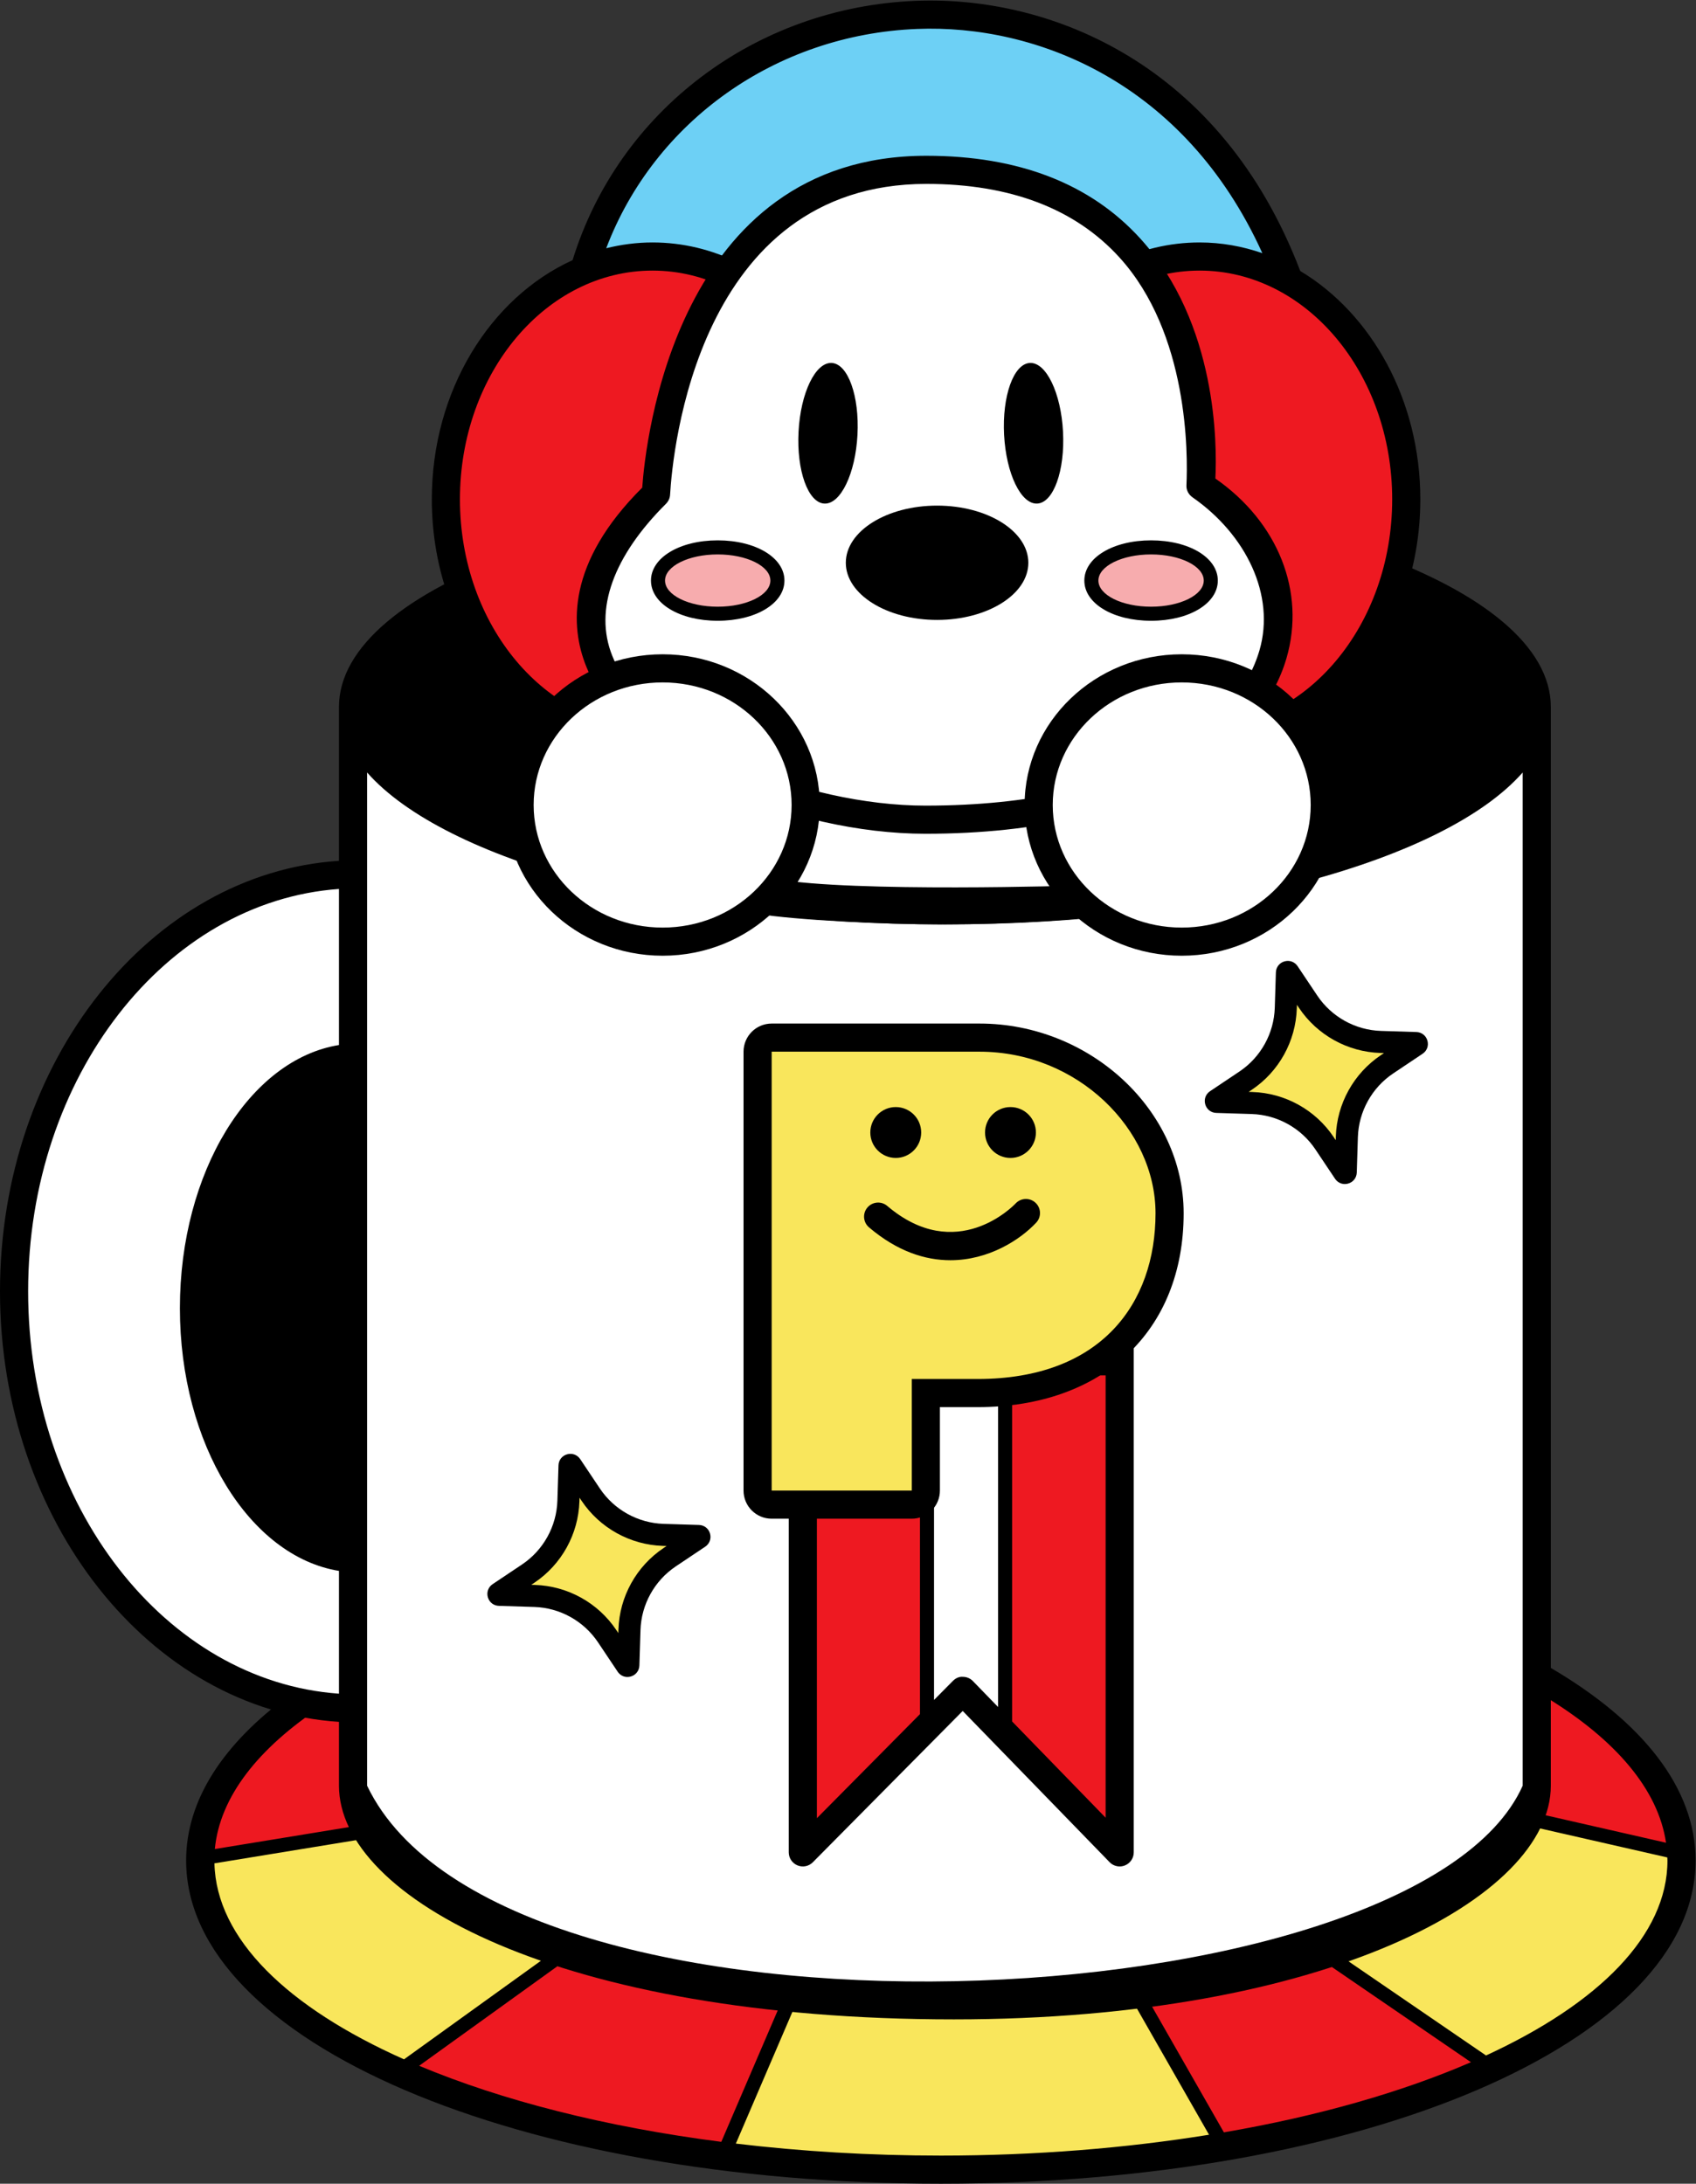 <?xml version="1.0" encoding="UTF-8" standalone="no"?>
<!-- Created with Inkscape (http://www.inkscape.org/) -->

<svg
   version="1.1"
   id="svg2"
   width="666.667"
   height="858.291"
   viewBox="0 0 666.667 858.291"
   sodipodi:docname="Barista on a Coffee Mug.ai"
   xmlns:inkscape="http://www.inkscape.org/namespaces/inkscape"
   xmlns:sodipodi="http://sodipodi.sourceforge.net/DTD/sodipodi-0.dtd"
   xmlns="http://www.w3.org/2000/svg"
   xmlns:svg="http://www.w3.org/2000/svg">
  <rect x="0" y="0" width="666.667" height="858.291" fill="#333333" stroke="none"/>
  <defs
     id="defs6">
    <clipPath
       clipPathUnits="userSpaceOnUse"
       id="clipPath16">
      <path
         d="M 0,643.719 H 500 V 0 H 0 Z"
         id="path14" />
    </clipPath>
  </defs>
  <sodipodi:namedview
     id="namedview4"
     pagecolor="#ffffff"
     bordercolor="#000000"
     borderopacity="0.25"
     inkscape:showpageshadow="2"
     inkscape:pageopacity="0.0"
     inkscape:pagecheckerboard="0"
     inkscape:deskcolor="#d1d1d1" />
  <g
     id="g8"
     inkscape:groupmode="layer"
     inkscape:label="Barista on a Coffee Mug"
     transform="matrix(1.333,0,0,-1.333,0,858.291)">
    <g
       id="g10">
      <g
         id="g12"
         clip-path="url(#clipPath16)">
        <g
           id="g18"
           transform="translate(61.056,96.492)">
          <path
             d="m 0,0 46.697,8.19 c 0,0 0.365,33.121 -8.182,35.398 C 16.938,49.336 8.662,27.247 8.662,27.247 Z"
             style="fill:#ee1921;fill-opacity:1;fill-rule:nonzero;stroke:none"
             id="path20" />
        </g>
        <g
           id="g22"
           transform="translate(162.088,66.332)">
          <path
             d="m 0,0 -43.114,-30.83 c 0,0 -32.129,17.364 -39.807,24.119 -12.593,11.08 -17.505,28.486 -18.663,34.942 l 44.305,7.842 z"
             style="fill:#f9e65c;fill-opacity:1;fill-rule:nonzero;stroke:none"
             id="path24" />
        </g>
        <g
           id="g26"
           transform="translate(232.595,52.708)">
          <path
             d="m 0,0 -20.344,-45.516 c 0,0 -41.544,7.903 -51.343,10.828 -15.829,4.725 -37.704,10.199 -38.862,16.655 l 43.468,32.483 z"
             style="fill:#ee1921;fill-opacity:1;fill-rule:nonzero;stroke:none"
             id="path28" />
        </g>
        <g
           id="g30"
           transform="translate(334.324,54.913)">
          <path
             d="m 0,0 24.554,-41.264 c 0,0 -75.012,-11.43 -84.811,-8.504 -15.828,4.724 -57.666,-0.195 -58.825,6.26 l 17.352,41.303 z"
             style="fill:#f9e65c;fill-opacity:1;fill-rule:nonzero;stroke:none"
             id="path32" />
        </g>
        <g
           id="g34"
           transform="translate(391.945,66.574)">
          <path
             d="m 0,0 44.421,-31.033 c 0,0 -22.995,-10.395 -37.327,-14.174 -15.972,-4.213 -39.003,-12.126 -40.161,-5.67 l -24.554,42.09 z"
             style="fill:#ee1921;fill-opacity:1;fill-rule:nonzero;stroke:none"
             id="path36" />
        </g>
        <g
           id="g38"
           transform="translate(453.005,106.231)">
          <path
             d="m 0,0 44.626,-10.212 c 0,0 -13.38,-30.382 -25.042,-39.531 -10.237,-8.033 -33.648,-26.458 -34.806,-20.002 l -44.728,29.294 z"
             style="fill:#f9e65c;fill-opacity:1;fill-rule:nonzero;stroke:none"
             id="path40" />
        </g>
        <g
           id="g42"
           transform="translate(495.714,98.736)">
          <path
             d="m 0,0 -42.693,8.938 c 0,0 3.061,35.883 4.291,35.909 5.177,0.109 29.964,-23.034 29.964,-23.034 z"
             style="fill:#ee1921;fill-opacity:1;fill-rule:nonzero;stroke:none"
             id="path44" />
        </g>
        <g
           id="g46"
           transform="translate(457.273,152.105)">
          <path
             d="m 0,0 c -0.15,-2.991 -0.547,-5.926 -1.162,-8.787 20.245,-12.398 32.863,-27.021 35.175,-42.775 l -39.102,8.917 -0.923,-4.042 40.403,-9.214 c 0.008,-0.301 0.042,-0.599 0.042,-0.901 0,-22.043 -20.226,-42.157 -53.5,-57.489 l -49.573,33.931 -2.341,-3.427 47.469,-32.49 c -20.326,-8.806 -45.074,-15.909 -72.855,-20.684 l -24.912,43.596 -3.605,-2.058 24.138,-42.241 c -24.476,-3.951 -51.141,-6.146 -79.083,-6.146 -21.001,0 -41.273,1.248 -60.452,3.535 l 17.875,41.636 -3.811,1.637 -18.355,-42.755 c -34.23,4.401 -64.71,12.206 -89.1,22.427 l 41.824,30.109 -2.422,3.37 -43.865,-31.579 c -34.321,15.274 -55.384,35.533 -55.904,57.789 l 42.255,6.912 -0.668,4.09 -41.469,-6.783 c 1.461,15.433 12.862,29.822 31.618,42.176 -3.418,0.783 -6.593,1.884 -9.521,3.275 -19.442,-14.202 -30.562,-30.853 -30.562,-48.831 0,-53.441 97.759,-95.303 222.557,-95.303 124.798,0 222.556,41.862 222.556,95.303 C 42.727,-35.345 26.942,-15.763 0,0"
             style="fill:#000000;fill-opacity:1;fill-rule:nonzero;stroke:none"
             id="path48" />
        </g>
        <g
           id="g50"
           transform="translate(4.515,263.125)">
          <path
             d="M 0,0 C 0,63.31 45.743,117.916 96.859,121.555 V 68.27 C 70.521,64.009 55.044,35.447 55.044,-4.729 c 0,-40.166 15.486,-67.317 41.815,-71.588 L 96.151,-120.96 C 45.035,-117.321 0,-63.31 0,0"
             style="fill:#ffffff;fill-opacity:1;fill-rule:nonzero;stroke:none"
             id="path52" />
        </g>
        <g
           id="g54"
           transform="translate(450.75,116.126)">
          <path
             d="m 0,0 c -31.905,-71.349 -304.088,-83.918 -344.231,0 v 302.502 c 23.1,-26.227 91.414,-45.948 172.115,-45.948 80.702,0 149.016,19.957 172.116,46.184 z"
             style="fill:#ffffff;fill-opacity:1;fill-rule:nonzero;stroke:none"
             id="path56" />
        </g>
        <g
           id="g58"
           transform="translate(449.015,117.353)">
          <path
             d="m 0,0 c -31.583,-70.63 -301.022,-83.072 -340.76,0 v 298.752 c 22.867,-25.962 90.493,-44.785 170.38,-44.785 79.888,0 147.513,18.823 170.38,44.785 z m -440.72,145.768 c 0,63.31 40.545,115.004 91.662,118.643 v -46.014 c -26.339,-4.261 -46.908,-37.414 -46.908,-77.589 0,-40.167 20.579,-73.197 46.908,-77.468 V 27.134 c -51.116,3.639 -91.662,55.324 -91.662,118.634 m 270.34,236.478 c -98.68,0 -178.676,-28.715 -178.678,-64.138 v -45.403 c -55.616,-3.613 -99.957,-59.124 -99.957,-126.937 0,-67.813 44.341,-123.327 99.957,-126.94 V 0 c 0.003,-33.108 65.386,-68.898 181.347,-68.898 109.343,0 176.005,35.79 176.009,68.898 V 318.108 C 8.296,353.531 -71.7,382.246 -170.38,382.246"
             style="fill:#000000;fill-opacity:1;fill-rule:nonzero;stroke:none"
             id="path60" />
        </g>
        <g
           id="g62"
           transform="translate(239.912,239.84)">
          <path
             d="m 0,0 v -133.56 l 41.002,41.386 c 0.8,0.812 1.902,1.371 3.033,1.255 1.14,-0.004 2.229,-0.468 3.02,-1.284 l 40.04,-41.212 V 0 Z"
             style="fill:#ee1921;fill-opacity:1;fill-rule:nonzero;stroke:none"
             id="path64" />
        </g>
        <path
           d="m 273.358,140.288 h 23.034 v 94.839 h -23.034 z"
           style="fill:#ffffff;fill-opacity:1;fill-rule:nonzero;stroke:none"
           id="path66" />
        <g
           id="g68"
           transform="translate(326.03,107.921)">
          <path
             d="M 0,0 -27.565,28.373 V 129.281 H -54.744 V 30.539 L -85.14,-0.142 V 130.421 H 0 Z m -31.713,32.641 -7.428,7.646 c -0.773,0.798 -1.839,1.251 -2.952,1.255 -1.106,0.114 -2.183,-0.433 -2.965,-1.227 l -5.539,-5.59 v 90.409 h 18.884 z M 4.263,144.57 h -93.316 c -2.29,0 -4.382,-3.261 -4.382,-5.552 V -10.223 c 0,-1.68 1.014,-3.195 2.57,-3.835 1.553,-0.64 3.341,-0.284 4.524,0.915 l 44.199,44.617 43.317,-44.588 c 0.793,-0.819 1.875,-1.256 2.972,-1.256 0.527,0 1.053,0.101 1.56,0.304 1.563,0.636 2.588,2.154 2.588,3.843 v 150.068 c 0,2.29 -1.739,4.725 -4.032,4.725"
             style="fill:#000000;fill-opacity:1;fill-rule:nonzero;stroke:none"
             id="path70" />
        </g>
        <g
           id="g72"
           transform="translate(288.987,335.461)">
          <path
             d="m 0,0 h -62.9 v -132.762 h 45.145 l -0.551,33.756 h 17.719 c 37.433,0 53.813,22.929 53.813,50.143 C 53.226,-23.474 29.656,0 0,0"
             style="fill:#f9e65c;fill-opacity:1;fill-rule:nonzero;stroke:none"
             id="path74" />
        </g>
        <g
           id="g76"
           transform="translate(305.568,283.386)">
          <path
             d="M 0,0 C 1.559,1.669 1.466,4.281 -0.198,5.844 -1.867,7.414 -4.488,7.331 -6.055,5.67 -6.76,4.919 -23.572,-12.398 -43.936,4.921 c -1.746,1.486 -4.36,1.27 -5.847,-0.472 -1.484,-1.746 -1.271,-4.362 0.472,-5.846 8.368,-7.116 16.602,-9.694 23.989,-9.694 11.3,0 20.604,6.036 25.322,11.091 m -7.595,34.071 c -4.142,0 -7.5,-3.358 -7.5,-7.5 0,-4.143 3.358,-7.501 7.5,-7.501 4.143,0 7.501,3.358 7.501,7.501 0,4.142 -3.358,7.5 -7.501,7.5 m -33.828,0 c -4.143,0 -7.501,-3.358 -7.501,-7.5 0,-4.143 3.358,-7.501 7.501,-7.501 4.142,0 7.5,3.358 7.5,7.501 0,4.142 -3.358,7.5 -7.5,7.5 m 24.72,24.622 h -61.312 c -4.581,0 -8.294,-3.713 -8.294,-8.295 V -79.01 c 0,-4.581 3.713,-8.294 8.294,-8.294 l 41.317,-0.001 c 2.199,0 4.309,0.874 5.865,2.43 1.555,1.555 2.429,3.665 2.429,5.865 v 24.609 h 11.129 c 36.903,0 60.748,22.44 60.748,57.17 0,30.314 -27.557,55.924 -60.176,55.924 m 0,-8.295 c 28.907,0 51.881,-22.88 51.881,-47.629 0,-26.526 -15.966,-48.876 -52.453,-48.876 H -36.698 V -79.01 H -78.015 V 50.398 Z"
             style="fill:#000000;fill-opacity:1;fill-rule:nonzero;stroke:none"
             id="path78" />
        </g>
        <g
           id="g80"
           transform="translate(209.374,191.704)">
          <path
             d="M 0,0 C -0.428,1.491 -1.706,2.485 -3.255,2.533 L -13.68,2.859 c -7.561,0.237 -14.587,4.131 -18.795,10.418 l -5.801,8.668 c -0.863,1.288 -2.383,1.847 -3.873,1.418 -1.491,-0.426 -2.486,-1.705 -2.535,-3.255 L -45.009,9.684 C -45.246,2.123 -49.141,-4.903 -55.428,-9.111 l -8.667,-5.801 c -1.289,-0.862 -1.845,-2.382 -1.419,-3.872 0.428,-1.491 1.705,-2.487 3.256,-2.535 l 10.425,-0.327 c 7.561,-0.236 14.587,-4.13 18.795,-10.417 l 5.801,-8.668 c 0.669,-1.001 1.735,-1.56 2.876,-1.56 0.329,0 0.663,0.046 0.997,0.142 1.49,0.427 2.485,1.705 2.534,3.254 l 0.326,10.425 c 0.236,7.562 4.131,14.588 10.418,18.795 l 8.668,5.802 C -0.129,-3.011 0.427,-1.49 0,0"
             style="fill:#000000;fill-opacity:1;fill-rule:nonzero;stroke:none"
             id="path82" />
        </g>
        <g
           id="g84"
           transform="translate(170.895,202.265)">
          <path
             d="m 0,0 0.602,-0.899 c 5.371,-8.026 14.341,-12.998 23.993,-13.3 l 1.081,-0.034 -0.898,-0.601 c -8.026,-5.371 -12.998,-14.341 -13.3,-23.994 l -0.034,-1.081 -0.602,0.899 c -5.371,8.026 -14.341,12.998 -23.994,13.3 l -1.081,0.034 0.899,0.601 c 8.026,5.372 12.998,14.341 13.3,23.994 z"
             style="fill:#f9e65c;fill-opacity:1;fill-rule:nonzero;stroke:none"
             id="path86" />
        </g>
        <g
           id="g88"
           transform="translate(420.922,337.048)">
          <path
             d="M 0,0 C -0.428,1.491 -1.706,2.485 -3.255,2.533 L -13.68,2.859 c -7.561,0.237 -14.587,4.131 -18.795,10.418 l -5.801,8.668 c -0.863,1.288 -2.383,1.847 -3.873,1.418 -1.491,-0.426 -2.486,-1.705 -2.535,-3.255 L -45.009,9.684 C -45.246,2.123 -49.141,-4.903 -55.428,-9.111 l -8.667,-5.801 c -1.289,-0.862 -1.845,-2.382 -1.419,-3.872 0.428,-1.491 1.705,-2.487 3.256,-2.535 l 10.425,-0.327 c 7.561,-0.236 14.587,-4.13 18.795,-10.417 l 5.801,-8.668 c 0.669,-1.001 1.735,-1.56 2.876,-1.56 0.329,0 0.663,0.046 0.997,0.142 1.49,0.427 2.485,1.705 2.534,3.254 l 0.326,10.425 c 0.236,7.562 4.131,14.588 10.418,18.795 l 8.668,5.802 C -0.129,-3.011 0.427,-1.49 0,0"
             style="fill:#000000;fill-opacity:1;fill-rule:nonzero;stroke:none"
             id="path90" />
        </g>
        <g
           id="g92"
           transform="translate(382.443,347.609)">
          <path
             d="m 0,0 0.602,-0.899 c 5.371,-8.026 14.341,-12.998 23.993,-13.3 l 1.081,-0.034 -0.898,-0.601 c -8.026,-5.371 -12.998,-14.341 -13.3,-23.994 l -0.034,-1.081 -0.602,0.899 c -5.371,8.026 -14.341,12.998 -23.994,13.3 l -1.081,0.034 0.899,0.601 c 8.026,5.372 12.998,14.341 13.3,23.994 z"
             style="fill:#f9e65c;fill-opacity:1;fill-rule:nonzero;stroke:none"
             id="path94" />
        </g>
        <g
           id="g96"
           transform="translate(252.548,496.651)">
          <path
             d="m 0,0 c 0,-39.449 -26.924,-71.428 -60.137,-71.428 -33.213,0 -60.137,31.979 -60.137,71.428 0,39.449 26.924,71.428 60.137,71.428 C -26.924,71.428 0,39.449 0,0"
             style="fill:#ee1921;fill-opacity:1;fill-rule:nonzero;stroke:none"
             id="path98" />
        </g>
        <g
           id="g100"
           transform="translate(353.754,425.223)">
          <path
             d="m 0,0 c -33.213,0 -60.137,31.979 -60.137,71.428 0,39.448 26.924,71.428 60.137,71.428 33.213,0 60.137,-31.98 60.137,-71.428 C 60.137,31.979 33.213,0 0,0"
             style="fill:#ee1921;fill-opacity:1;fill-rule:nonzero;stroke:none"
             id="path102" />
        </g>
        <g
           id="g104"
           transform="translate(375.573,568.819)">
          <path
             d="m 0,0 -37.72,-0.74 c -13.23,15.86 -73.381,52.147 -121.493,-1.007 l -45.536,-0.419 C -193.882,49.217 -66.305,133.004 0,0"
             style="fill:#6dd0f5;fill-opacity:1;fill-rule:nonzero;stroke:none"
             id="path106" />
        </g>
        <g
           id="g108"
           transform="translate(353.754,429.207)">
          <path
             d="m 0,0 c -31.36,0 -56.782,30.195 -56.782,67.444 0,37.248 25.422,67.443 56.782,67.443 31.36,0 56.782,-30.195 56.782,-67.443 C 56.782,30.195 31.36,0 0,0 M -104.561,67.444 C -104.561,30.195 -129.983,0 -161.343,0 c -31.36,0 -56.782,30.195 -56.782,67.444 0,37.248 25.422,67.443 56.782,67.443 31.36,0 56.782,-30.195 56.782,-67.443 m 134.23,67.327 c -23.303,61.044 -73.622,81.202 -113.29,79.659 -47.404,-1.869 -87.727,-32.493 -101.287,-76.466 -24.255,-11.019 -41.512,-38.438 -41.512,-70.52 0,-41.763 29.194,-75.739 65.077,-75.739 35.884,0 65.077,33.976 65.077,75.739 0,41.762 -29.193,75.738 -65.077,75.738 -4.682,0 -9.241,-0.607 -13.646,-1.706 14.195,37.404 49.994,63.021 91.694,64.665 34.923,1.403 78.849,-15.563 101.793,-66.12 -5.87,2.03 -12.069,3.161 -18.498,3.161 -35.884,0 -65.077,-33.976 -65.077,-75.738 0,-41.763 29.193,-75.739 65.077,-75.739 35.883,0 65.077,33.976 65.077,75.739 0,29.319 -14.417,54.746 -35.408,67.327"
             style="fill:#000000;fill-opacity:1;fill-rule:nonzero;stroke:none"
             id="path110" />
        </g>
        <g
           id="g112"
           transform="translate(273.198,590.612)">
          <path
             d="m 0,0 c -71.826,0 -76.038,-88.605 -76.16,-92.344 l -0.786,-2.623 c -16.156,-15.595 -23.631,-31.507 -17.917,-45.656 10.5,-25.998 59.511,-45.713 94.748,-45.713 62.791,0 93.157,25.829 99.609,47.957 4.945,16.96 -3.836,34.102 -20.827,44.932 l -1.899,3.896 c 0.036,0.409 5.63,41.165 -17.861,67.017 C 45.833,-8.143 24.7,0 0,0"
             style="fill:#ffffff;fill-opacity:1;fill-rule:nonzero;stroke:none"
             id="path114" />
        </g>
        <g
           id="g116"
           transform="translate(312.61,378.418)">
          <path
             d="M 0,0 -80.948,1.997 -73.27,26.448 -5.612,26.33 Z"
             style="fill:#ffffff;fill-opacity:1;fill-rule:nonzero;stroke:none"
             id="path118" />
        </g>
        <g
           id="g120"
           transform="translate(371.396,452.111)">
          <path
             d="m 0,0 c -6.452,-22.128 -35.718,-45.775 -98.51,-45.775 -35.236,0 -81.813,18.116 -92.313,44.114 -5.577,13.809 0.485,29.621 15.796,44.869 0.716,0.713 1.165,1.634 1.224,2.643 0.722,12.44 7.988,91.692 75.589,91.692 24.7,0 43.857,-7.296 56.931,-21.686 20.404,-22.456 20.185,-57.982 19.752,-67.198 -0.067,-1.422 0.63,-2.72 1.799,-3.533 C -3.958,34.148 4.754,16.303 0,0 m -13.001,50.67 c 0.502,9.839 0.587,45.708 -22.102,70.721 -14.714,16.221 -35.949,24.447 -63.111,24.447 -74.025,0 -82.875,-84.654 -83.798,-97.848 -22.258,-22.14 -21.306,-40.866 -16.502,-52.757 11.911,-29.491 61.325,-49.303 100.004,-49.303 67.38,0 99.182,26.731 106.477,51.749 5.714,19.611 -2.495,40.164 -20.968,52.991"
             style="fill:#000000;fill-opacity:1;fill-rule:nonzero;stroke:none"
             id="path122" />
        </g>
        <g
           id="g124"
           transform="translate(236.872,406.52)">
          <path
             d="m 0,0 c 0,-21.767 -18.568,-39.413 -41.474,-39.413 -22.905,0 -41.473,17.646 -41.473,39.413 0,21.767 18.568,39.413 41.473,39.413 C -18.568,39.413 0,21.767 0,0"
             style="fill:#ffffff;fill-opacity:1;fill-rule:nonzero;stroke:none"
             id="path126" />
        </g>
        <g
           id="g128"
           transform="translate(389.945,406.52)">
          <path
             d="m 0,0 c 0,-21.767 -18.568,-39.413 -41.474,-39.413 -22.905,0 -41.473,17.646 -41.473,39.413 0,21.767 18.568,39.413 41.473,39.413 C -18.568,39.413 0,21.767 0,0"
             style="fill:#ffffff;fill-opacity:1;fill-rule:nonzero;stroke:none"
             id="path130" />
        </g>
        <g
           id="g132"
           transform="translate(276.991,371.32)">
          <path
             d="m 0,0 c -16.762,0 -42.376,1.3 -53.479,3.072 l 5.395,10.288 C -25.76,9.371 41.056,11.436 41.72,11.499 l 0.802,-9.67 C 40.886,1.669 24.135,0 0,0"
             style="fill:#000000;fill-opacity:1;fill-rule:nonzero;stroke:none"
             id="path134" />
        </g>
        <g
           id="g136"
           transform="translate(195.399,450.96)">
          <path
             d="m 0,0 c -25.546,0 -46.33,-19.936 -46.33,-44.44 0,-24.504 20.784,-44.44 46.33,-44.44 25.546,0 46.33,19.936 46.33,44.44 C 46.33,-19.936 25.546,0 0,0 m 0,-8.295 c 21.006,0 38.035,-16.183 38.035,-36.145 0,-19.962 -17.029,-36.145 -38.035,-36.145 -21.006,0 -38.035,16.183 -38.035,36.145 0,19.962 17.029,36.145 38.035,36.145"
             style="fill:#000000;fill-opacity:1;fill-rule:nonzero;stroke:none"
             id="path138" />
        </g>
        <g
           id="g140"
           transform="translate(348.472,450.96)">
          <path
             d="m 0,0 c -25.546,0 -46.33,-19.936 -46.33,-44.44 0,-24.504 20.784,-44.44 46.33,-44.44 25.546,0 46.33,19.936 46.33,44.44 C 46.33,-19.936 25.546,0 0,0 m 0,-8.295 c 21.006,0 38.035,-16.183 38.035,-36.145 0,-19.962 -17.029,-36.145 -38.035,-36.145 -21.006,0 -38.035,16.183 -38.035,36.145 0,19.962 17.029,36.145 38.035,36.145"
             style="fill:#000000;fill-opacity:1;fill-rule:nonzero;stroke:none"
             id="path142" />
        </g>
        <g
           id="g144"
           transform="translate(228.23,472.698)">
          <path
             d="m 0,0 c 0,-4.546 -7.427,-8.232 -16.589,-8.232 -9.163,0 -16.59,3.686 -16.59,8.232 0,4.546 7.427,8.232 16.59,8.232 C -7.427,8.232 0,4.546 0,0"
             style="fill:#f7acae;fill-opacity:1;fill-rule:nonzero;stroke:none"
             id="path146" />
        </g>
        <g
           id="g148"
           transform="translate(356.025,472.698)">
          <path
             d="m 0,0 c 0,-4.546 -7.427,-8.232 -16.589,-8.232 -9.163,0 -16.59,3.686 -16.59,8.232 0,4.546 7.427,8.232 16.59,8.232 C -7.427,8.232 0,4.546 0,0"
             style="fill:#f7acae;fill-opacity:1;fill-rule:nonzero;stroke:none"
             id="path150" />
        </g>
        <g
           id="g152"
           transform="translate(211.64,484.552)">
          <path
             d="m 0,0 c -11.22,0 -19.68,-5.096 -19.68,-11.855 0,-6.758 8.46,-11.855 19.68,-11.855 11.22,0 19.68,5.097 19.68,11.855 C 19.68,-5.096 11.22,0 0,0 m 0,-4.147 c 8.579,0 15.533,-3.451 15.533,-7.708 0,-4.256 -6.954,-7.707 -15.533,-7.707 -8.579,0 -15.533,3.451 -15.533,7.707 0,4.257 6.954,7.708 15.533,7.708"
             style="fill:#000000;fill-opacity:1;fill-rule:nonzero;stroke:none"
             id="path154" />
        </g>
        <g
           id="g156"
           transform="translate(339.436,484.552)">
          <path
             d="m 0,0 c -11.22,0 -19.68,-5.096 -19.68,-11.855 0,-6.758 8.46,-11.855 19.68,-11.855 11.22,0 19.68,5.097 19.68,11.855 C 19.68,-5.096 11.22,0 0,0 m 0,-4.147 c 8.578,0 15.533,-3.451 15.533,-7.708 0,-4.256 -6.955,-7.707 -15.533,-7.707 -8.579,0 -15.533,3.451 -15.533,7.707 0,4.257 6.954,7.708 15.533,7.708"
             style="fill:#000000;fill-opacity:1;fill-rule:nonzero;stroke:none"
             id="path158" />
        </g>
        <g
           id="g160"
           transform="translate(303.243,477.944)">
          <path
             d="m 0,0 c 0,-9.307 -12.049,-16.852 -26.912,-16.852 -14.863,0 -26.912,7.545 -26.912,16.852 0,9.307 12.049,16.852 26.912,16.852 C -12.049,16.852 0,9.307 0,0"
             style="fill:#000000;fill-opacity:1;fill-rule:nonzero;stroke:none"
             id="path162" />
        </g>
        <g
           id="g164"
           transform="translate(245.254,536.86)">
          <path
             d="m 0,0 c -4.799,0.252 -9.175,-8.827 -9.775,-20.276 -0.6,-11.45 2.803,-20.936 7.602,-21.188 4.799,-0.251 9.175,8.827 9.775,20.277 C 8.202,-9.737 4.799,-0.251 0,0"
             style="fill:#000000;fill-opacity:1;fill-rule:nonzero;stroke:none"
             id="path166" />
        </g>
        <g
           id="g168"
           transform="translate(303.693,536.86)">
          <path
             d="m 0,0 c 4.799,0.252 9.175,-8.827 9.775,-20.276 0.6,-11.45 -2.803,-20.936 -7.602,-21.188 -4.799,-0.251 -9.175,8.827 -9.775,20.277 C -8.202,-9.737 -4.799,-0.251 0,0"
             style="fill:#000000;fill-opacity:1;fill-rule:nonzero;stroke:none"
             id="path170" />
        </g>
      </g>
    </g>
  </g>
</svg>
